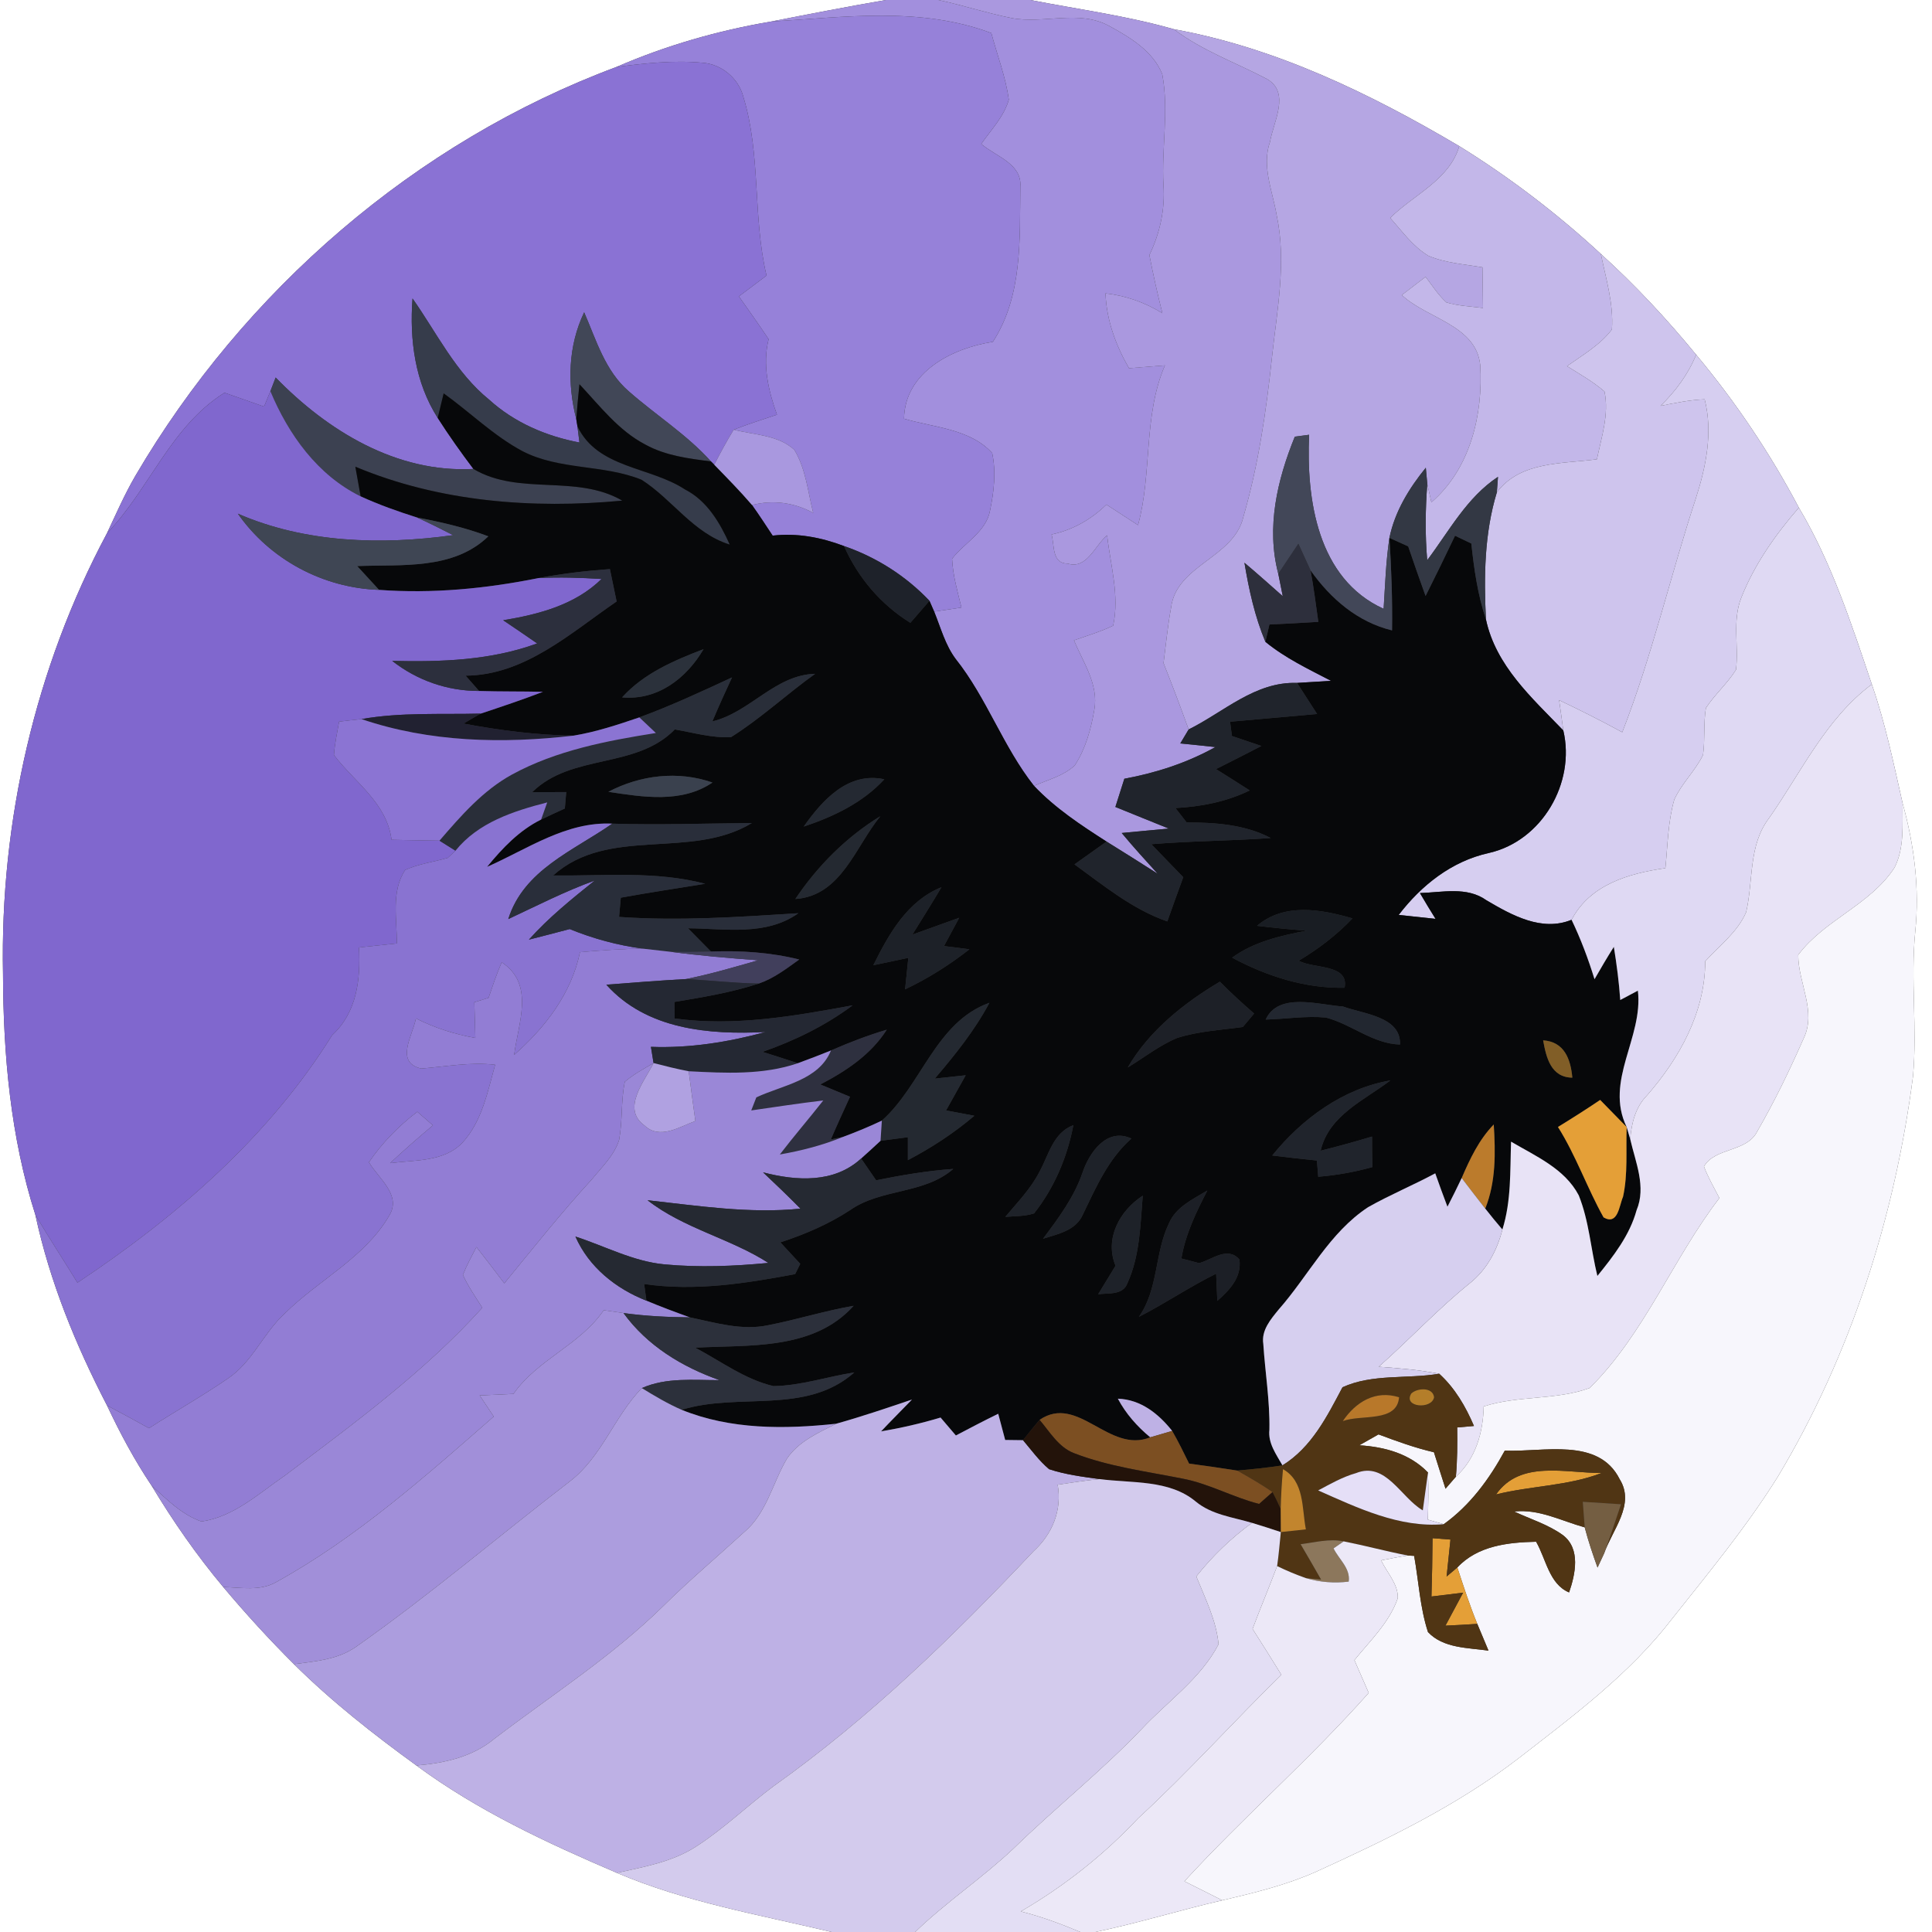 <?xml version="1.0" encoding="UTF-8" ?>
<!DOCTYPE svg PUBLIC "-//W3C//DTD SVG 1.1//EN" "http://www.w3.org/Graphics/SVG/1.1/DTD/svg11.dtd">
<svg width="250pt" height="250pt" viewBox="0 0 250 250" version="1.1" xmlns="http://www.w3.org/2000/svg">
<rect x="0" y="0" width="250" height="250" fill="#333333" stroke="none"/>
<g id="#ffffffff">
<path fill="#ffffff" opacity="1.00" d=" M 0.00 0.00 L 114.63 0.00 C 109.66 0.86 104.71 1.81 99.77 2.79 C 92.90 3.95 86.17 5.89 79.78 8.66 C 53.72 18.36 31.56 37.63 17.53 61.55 C 16.13 63.95 15.02 66.50 13.84 69.01 C 4.55 86.40 -0.01 106.30 0.39 126.00 C 0.42 136.51 1.37 147.15 4.58 157.21 C 6.43 165.84 9.80 174.05 13.85 181.87 C 15.54 185.46 17.41 188.96 19.63 192.26 C 22.39 196.85 25.45 201.25 28.89 205.36 C 31.79 208.82 34.84 212.15 38.04 215.34 C 42.92 220.18 48.33 224.42 53.88 228.45 C 61.81 234.31 70.80 238.48 79.83 242.35 C 88.71 246.14 98.27 247.77 107.61 250.00 L 0.00 250.00 L 0.00 0.00 Z" />
<path fill="#ffffff" opacity="1.00" d=" M 133.33 0.00 L 250.00 0.00 L 250.00 250.00 L 141.74 250.00 C 147.26 248.85 152.66 247.17 158.16 245.90 C 162.26 244.94 166.39 243.94 170.26 242.22 C 179.40 238.05 188.53 233.67 196.53 227.50 C 203.60 222.01 210.93 216.58 216.42 209.40 C 221.16 203.43 226.03 197.53 230.07 191.05 C 239.51 175.29 245.18 157.46 247.54 139.29 C 248.11 133.06 247.21 126.80 247.83 120.57 C 248.41 114.97 247.70 109.35 246.20 103.95 C 245.03 98.78 243.96 93.57 242.21 88.55 C 239.58 80.73 237.01 72.82 232.77 65.69 C 229.05 58.65 224.59 52.01 219.48 45.90 C 215.68 41.27 211.59 36.88 207.15 32.86 C 201.50 27.64 195.37 22.96 188.83 18.91 C 177.36 12.13 165.09 6.17 151.89 3.78 C 145.81 2.04 139.53 1.21 133.33 0.00 Z" />
</g>
<g id="#a28fddff">
<path fill="#a28fdd" opacity="1.00" d=" M 114.63 0.00 L 121.41 0.00 C 124.59 0.66 127.68 1.70 130.87 2.33 C 135.09 3.15 139.66 1.17 143.62 3.41 C 146.29 4.87 149.24 6.66 150.40 9.62 C 151.28 14.34 150.29 19.15 150.55 23.92 C 150.78 27.07 150.10 30.17 148.73 33.00 C 149.22 35.53 149.78 38.03 150.41 40.53 C 148.17 39.13 145.67 38.26 143.05 37.96 C 143.18 41.42 144.38 44.68 146.09 47.65 C 147.64 47.52 149.19 47.40 150.74 47.28 C 147.91 53.86 149.12 61.15 147.26 67.95 C 145.89 67.06 144.53 66.17 143.17 65.29 C 141.20 67.22 138.78 68.59 136.07 69.16 C 136.48 70.60 136.07 72.93 138.18 72.93 C 140.64 73.70 141.69 70.57 143.26 69.27 C 143.69 73.13 144.89 77.08 144.04 80.96 C 142.41 81.74 140.67 82.26 138.97 82.86 C 140.16 85.71 142.18 88.58 141.61 91.82 C 141.18 94.34 140.48 96.89 139.07 99.05 C 137.61 100.41 135.59 100.90 133.80 101.69 C 129.79 96.62 127.70 90.35 123.68 85.29 C 122.31 83.47 121.73 81.22 120.88 79.14 C 122.05 78.96 123.23 78.79 124.41 78.62 C 123.91 76.53 123.29 74.45 123.20 72.30 C 124.82 70.21 127.62 68.82 128.12 66.02 C 128.62 63.61 128.91 61.07 128.39 58.63 C 125.54 55.48 120.82 55.32 116.98 54.18 C 117.09 48.11 123.23 45.05 128.48 44.23 C 132.35 38.24 131.94 30.96 132.03 24.14 C 132.26 21.19 128.82 20.22 126.97 18.63 C 128.25 16.79 129.91 15.09 130.54 12.90 C 130.14 9.95 129.04 7.15 128.28 4.28 C 119.12 0.83 109.27 2.22 99.77 2.79 C 104.71 1.81 109.66 0.86 114.63 0.00 Z" />
</g>
<g id="#aa98dfff">
<path fill="#aa98df" opacity="1.00" d=" M 121.41 0.00 L 133.33 0.00 C 139.53 1.21 145.81 2.04 151.89 3.78 C 155.56 6.56 159.91 8.10 163.94 10.22 C 167.01 12.00 164.78 15.74 164.35 18.32 C 163.23 21.48 164.66 24.68 165.19 27.79 C 166.51 33.91 165.24 40.16 164.59 46.27 C 163.85 53.22 162.84 60.17 160.89 66.89 C 159.67 72.19 152.23 73.10 151.54 78.61 C 151.10 80.99 150.87 83.41 150.56 85.81 C 151.69 88.65 152.77 91.51 153.81 94.39 C 153.54 94.84 153.00 95.75 152.73 96.20 C 154.24 96.35 155.75 96.50 157.27 96.67 C 153.61 98.71 149.60 100.01 145.49 100.77 C 145.11 101.99 144.72 103.21 144.33 104.42 C 146.64 105.35 148.94 106.30 151.25 107.22 C 149.22 107.41 147.18 107.58 145.15 107.79 C 146.65 109.60 148.23 111.33 149.81 113.07 C 147.61 111.65 145.40 110.28 143.19 108.90 C 139.86 106.77 136.53 104.57 133.80 101.69 C 135.59 100.90 137.61 100.41 139.07 99.05 C 140.48 96.89 141.18 94.34 141.61 91.82 C 142.18 88.58 140.16 85.71 138.97 82.86 C 140.67 82.26 142.41 81.74 144.04 80.96 C 144.89 77.08 143.69 73.13 143.26 69.27 C 141.69 70.57 140.64 73.70 138.18 72.93 C 136.07 72.93 136.48 70.60 136.07 69.16 C 138.78 68.59 141.20 67.22 143.17 65.29 C 144.53 66.17 145.89 67.06 147.26 67.95 C 149.12 61.15 147.91 53.86 150.74 47.28 C 149.19 47.40 147.64 47.52 146.09 47.65 C 144.38 44.68 143.18 41.42 143.05 37.96 C 145.67 38.26 148.17 39.13 150.41 40.53 C 149.78 38.03 149.22 35.53 148.73 33.00 C 150.10 30.17 150.78 27.07 150.55 23.92 C 150.29 19.15 151.28 14.34 150.40 9.62 C 149.24 6.66 146.29 4.87 143.62 3.41 C 139.66 1.17 135.09 3.15 130.87 2.33 C 127.68 1.70 124.59 0.66 121.41 0.00 Z" />
</g>
<g id="#9681d9ff">
<path fill="#9681d9" opacity="1.00" d=" M 99.77 2.79 C 109.27 2.22 119.12 0.83 128.28 4.28 C 129.04 7.15 130.14 9.95 130.54 12.90 C 129.91 15.09 128.25 16.79 126.97 18.63 C 128.82 20.22 132.26 21.19 132.03 24.14 C 131.94 30.96 132.35 38.24 128.48 44.23 C 123.23 45.05 117.09 48.11 116.98 54.18 C 120.82 55.32 125.54 55.48 128.39 58.63 C 128.91 61.07 128.62 63.61 128.12 66.02 C 127.62 68.82 124.82 70.21 123.20 72.30 C 123.29 74.45 123.91 76.53 124.41 78.62 C 123.23 78.79 122.05 78.96 120.88 79.14 C 120.73 78.79 120.42 78.09 120.27 77.74 C 117.22 74.53 113.41 72.10 109.22 70.66 C 106.28 69.54 103.13 68.94 99.98 69.31 C 99.10 67.98 98.24 66.65 97.31 65.35 C 100.03 64.65 102.78 65.03 105.23 66.37 C 104.53 63.63 104.28 60.66 102.78 58.20 C 100.68 56.27 97.57 56.28 94.94 55.60 C 96.78 54.89 98.66 54.28 100.54 53.66 C 99.42 50.53 98.64 47.20 99.46 43.89 C 98.21 42.02 96.91 40.19 95.61 38.35 C 96.80 37.46 98.00 36.56 99.19 35.66 C 97.38 28.04 98.49 20.01 96.18 12.50 C 95.55 10.12 93.37 8.30 90.91 8.12 C 87.20 7.77 83.46 8.19 79.78 8.66 C 86.17 5.89 92.90 3.95 99.77 2.79 Z" />
</g>
<g id="#b5a6e3ff">
<path fill="#b5a6e3" opacity="1.00" d=" M 151.89 3.78 C 165.09 6.17 177.36 12.13 188.83 18.91 C 187.54 23.30 182.93 25.18 179.89 28.20 C 181.43 29.92 182.82 31.89 184.83 33.10 C 187.05 34.04 189.49 34.19 191.83 34.59 C 191.86 36.34 191.88 38.10 191.90 39.85 C 190.31 39.65 188.69 39.59 187.16 39.13 C 186.10 38.17 185.33 36.94 184.47 35.82 C 183.44 36.60 182.41 37.39 181.39 38.18 C 184.66 41.25 190.98 42.05 191.54 47.22 C 191.93 53.63 190.26 60.66 185.22 65.00 C 185.09 64.40 184.82 63.22 184.69 62.62 C 184.64 62.10 184.55 61.05 184.50 60.52 C 182.33 63.19 180.49 66.19 179.79 69.60 C 179.33 72.64 179.24 75.71 179.04 78.78 C 170.47 74.89 169.02 64.61 169.40 56.26 C 168.94 56.32 168.01 56.44 167.55 56.50 C 165.27 62.10 163.83 68.26 165.41 74.25 C 165.55 74.98 165.85 76.42 165.99 77.15 C 164.34 75.70 162.72 74.23 161.03 72.82 C 161.61 76.30 162.37 79.78 163.74 83.05 C 166.31 85.16 169.32 86.58 172.24 88.10 C 170.77 88.20 169.30 88.27 167.84 88.37 C 162.41 88.18 158.38 92.13 153.81 94.39 C 152.77 91.51 151.69 88.65 150.56 85.81 C 150.87 83.41 151.10 80.99 151.54 78.61 C 152.23 73.10 159.67 72.19 160.89 66.89 C 162.84 60.17 163.85 53.22 164.59 46.27 C 165.24 40.16 166.51 33.91 165.19 27.79 C 164.66 24.68 163.23 21.48 164.35 18.32 C 164.78 15.74 167.01 12.00 163.94 10.22 C 159.91 8.10 155.56 6.56 151.89 3.78 Z" />
</g>
<g id="#8a72d4ff">
<path fill="#8a72d4" opacity="1.00" d=" M 79.78 8.66 C 83.46 8.19 87.20 7.77 90.91 8.12 C 93.37 8.30 95.55 10.12 96.18 12.50 C 98.49 20.01 97.38 28.04 99.19 35.66 C 98.00 36.56 96.80 37.46 95.61 38.35 C 96.91 40.19 98.21 42.02 99.46 43.89 C 98.64 47.20 99.42 50.53 100.54 53.66 C 98.66 54.28 96.78 54.89 94.94 55.60 C 94.03 57.08 93.22 58.60 92.42 60.13 L 92.00 59.71 C 88.87 56.23 84.87 53.72 81.38 50.65 C 78.30 48.01 77.15 43.99 75.59 40.41 C 73.51 44.77 73.39 49.62 74.57 54.24 L 74.72 55.17 C 74.78 55.70 74.91 56.74 74.98 57.26 C 70.69 56.45 66.55 54.68 63.30 51.72 C 58.96 48.21 56.53 43.09 53.38 38.62 C 52.98 43.96 53.70 49.49 56.64 54.08 C 58.09 56.35 59.65 58.54 61.26 60.68 C 51.31 61.23 42.37 55.74 35.67 48.85 C 35.50 49.30 35.16 50.18 34.99 50.62 C 34.78 51.12 34.37 52.11 34.17 52.61 C 32.46 52.01 30.76 51.42 29.05 50.82 C 22.08 55.19 19.35 63.28 13.84 69.01 C 15.02 66.50 16.13 63.95 17.53 61.55 C 31.56 37.63 53.72 18.36 79.78 8.66 Z" />
</g>
<g id="#c3b7e9ff">
<path fill="#c3b7e9" opacity="1.00" d=" M 188.83 18.91 C 195.37 22.96 201.50 27.64 207.15 32.86 C 207.81 36.08 208.82 39.31 208.58 42.63 C 207.05 44.65 204.80 45.93 202.77 47.38 C 204.42 48.41 206.14 49.38 207.62 50.66 C 208.24 53.61 207.23 56.56 206.64 59.43 C 202.13 60.04 196.74 59.66 193.69 63.71 C 193.72 63.20 193.80 62.20 193.84 61.70 C 189.80 64.37 187.52 68.72 184.68 72.49 C 184.40 69.20 184.44 65.90 184.69 62.62 C 184.82 63.22 185.09 64.40 185.22 65.00 C 190.26 60.66 191.93 53.63 191.54 47.22 C 190.98 42.05 184.66 41.25 181.39 38.18 C 182.41 37.39 183.44 36.60 184.47 35.82 C 185.33 36.94 186.10 38.17 187.16 39.13 C 188.69 39.59 190.31 39.65 191.90 39.85 C 191.88 38.10 191.86 36.34 191.83 34.59 C 189.49 34.19 187.05 34.04 184.83 33.10 C 182.82 31.89 181.43 29.92 179.89 28.20 C 182.93 25.18 187.54 23.30 188.83 18.91 Z" />
</g>
<g id="#cec4edff">
<path fill="#cec4ed" opacity="1.00" d=" M 207.15 32.86 C 211.59 36.88 215.68 41.27 219.48 45.90 C 218.45 48.43 216.82 50.62 214.87 52.52 C 216.75 52.14 218.65 51.75 220.58 51.67 C 221.67 55.95 220.76 60.38 219.44 64.49 C 216.13 74.54 213.78 84.89 209.92 94.75 C 207.24 93.29 204.51 91.90 201.75 90.60 C 201.93 91.90 202.13 93.21 202.29 94.52 C 198.23 90.30 193.56 86.16 192.28 80.15 C 192.01 74.64 192.07 69.04 193.69 63.71 C 196.74 59.66 202.13 60.04 206.64 59.43 C 207.23 56.56 208.24 53.61 207.62 50.66 C 206.14 49.38 204.42 48.41 202.77 47.38 C 204.80 45.93 207.05 44.65 208.58 42.63 C 208.82 39.31 207.81 36.08 207.15 32.86 Z" />
</g>
<g id="#363c4bff">
<path fill="#363c4b" opacity="1.00" d=" M 53.38 38.62 C 56.53 43.09 58.96 48.21 63.30 51.72 C 66.55 54.68 70.69 56.45 74.98 57.26 C 74.91 56.74 74.78 55.70 74.72 55.17 C 77.33 60.62 84.10 60.36 88.63 63.33 C 91.49 64.79 93.16 67.64 94.43 70.47 C 89.71 69.00 87.01 64.63 83.02 62.08 C 78.10 60.08 72.41 60.86 67.61 58.38 C 63.88 56.39 60.84 53.36 57.41 50.90 C 57.22 51.70 56.83 53.28 56.64 54.08 C 53.70 49.49 52.98 43.96 53.38 38.62 Z" />
</g>
<g id="#414757ff">
<path fill="#414757" opacity="1.00" d=" M 74.57 54.24 C 73.39 49.62 73.51 44.77 75.59 40.41 C 77.15 43.99 78.30 48.01 81.38 50.65 C 84.87 53.72 88.87 56.23 92.00 59.71 C 89.11 59.34 86.13 58.97 83.53 57.54 C 80.04 55.73 77.62 52.53 74.98 49.72 C 74.82 51.23 74.69 52.73 74.57 54.24 Z" />
</g>
<g id="#d6cef0ff">
<path fill="#d6cef0" opacity="1.00" d=" M 219.48 45.90 C 224.59 52.01 229.05 58.65 232.77 65.69 C 229.74 69.18 227.03 73.02 225.32 77.34 C 224.14 80.32 225.01 83.57 224.64 86.66 C 223.52 88.45 221.89 89.86 220.74 91.62 C 220.41 93.63 220.65 95.68 220.37 97.69 C 219.36 99.76 217.60 101.37 216.65 103.47 C 215.83 106.35 215.80 109.38 215.50 112.34 C 210.76 113.02 205.76 114.45 203.36 119.02 C 199.51 120.60 195.63 118.43 192.35 116.50 C 189.82 114.68 186.61 115.48 183.74 115.56 C 184.39 116.68 185.07 117.79 185.76 118.90 C 184.17 118.73 182.58 118.56 180.99 118.39 C 183.92 114.56 187.84 111.44 192.64 110.38 C 199.52 108.84 203.89 101.30 202.29 94.52 C 202.13 93.21 201.93 91.90 201.75 90.60 C 204.51 91.90 207.24 93.29 209.92 94.75 C 213.78 84.89 216.13 74.54 219.44 64.49 C 220.76 60.38 221.67 55.95 220.58 51.67 C 218.65 51.75 216.75 52.14 214.87 52.52 C 216.82 50.62 218.45 48.43 219.48 45.90 Z" />
</g>
<g id="#3c4151ff">
<path fill="#3c4151" opacity="1.00" d=" M 35.67 48.85 C 42.37 55.74 51.31 61.23 61.26 60.68 C 67.16 64.19 74.57 61.32 80.52 64.78 C 68.90 65.88 56.82 64.94 45.98 60.39 C 46.21 61.67 46.44 62.95 46.67 64.23 C 41.09 61.49 37.33 56.23 34.99 50.62 C 35.16 50.18 35.50 49.30 35.67 48.85 Z" />
</g>
<g id="#07080aff">
<path fill="#07080a" opacity="1.00" d=" M 74.98 49.72 C 77.62 52.53 80.04 55.73 83.53 57.54 C 86.13 58.97 89.11 59.34 92.00 59.71 L 92.42 60.13 C 94.08 61.84 95.76 63.54 97.31 65.35 C 98.24 66.65 99.10 67.98 99.98 69.31 C 103.13 68.94 106.28 69.54 109.22 70.66 C 111.04 74.76 113.98 78.22 117.80 80.59 C 118.62 79.64 119.44 78.69 120.27 77.74 C 120.42 78.09 120.73 78.79 120.88 79.14 C 121.73 81.22 122.31 83.47 123.68 85.29 C 127.70 90.35 129.79 96.62 133.80 101.69 C 136.53 104.57 139.86 106.77 143.19 108.90 C 141.81 109.89 140.42 110.87 139.04 111.85 C 142.85 114.61 146.55 117.67 151.05 119.23 C 151.73 117.32 152.41 115.41 153.11 113.51 C 151.74 112.08 150.36 110.66 148.98 109.24 C 154.12 108.81 159.28 108.81 164.43 108.44 C 161.07 106.68 157.26 106.43 153.55 106.42 C 153.06 105.79 152.58 105.17 152.10 104.56 C 155.42 104.38 158.70 103.75 161.71 102.28 C 160.26 101.35 158.81 100.43 157.35 99.52 C 159.31 98.54 161.27 97.54 163.22 96.53 C 161.95 96.10 160.68 95.67 159.41 95.24 C 159.35 94.78 159.23 93.85 159.17 93.39 C 162.92 93.06 166.68 92.73 170.43 92.39 C 169.56 91.05 168.70 89.71 167.84 88.37 C 169.30 88.27 170.77 88.20 172.24 88.10 C 169.32 86.58 166.31 85.16 163.74 83.05 C 163.87 82.49 164.13 81.37 164.26 80.81 C 166.37 80.71 168.48 80.60 170.59 80.47 C 170.27 78.25 170.00 76.01 169.58 73.80 C 172.17 77.46 175.68 80.50 180.13 81.57 C 180.19 77.58 180.04 73.58 179.79 69.60 C 180.39 69.87 181.61 70.42 182.22 70.70 C 182.95 72.84 183.70 74.99 184.47 77.12 C 185.76 74.53 187.04 71.93 188.28 69.32 C 188.98 69.65 189.69 69.99 190.39 70.33 C 190.74 73.65 191.22 76.97 192.28 80.15 C 193.56 86.16 198.23 90.30 202.29 94.52 C 203.89 101.30 199.52 108.84 192.64 110.38 C 187.84 111.44 183.92 114.56 180.99 118.39 C 182.58 118.56 184.17 118.73 185.76 118.90 C 185.07 117.79 184.39 116.68 183.74 115.56 C 186.61 115.48 189.82 114.68 192.35 116.50 C 195.63 118.43 199.51 120.60 203.36 119.02 C 204.55 121.50 205.52 124.08 206.33 126.71 C 207.14 125.30 207.96 123.90 208.83 122.52 C 209.20 124.80 209.50 127.09 209.66 129.40 C 210.42 128.99 211.17 128.59 211.94 128.19 C 212.66 134.27 207.59 139.86 210.49 145.84 C 209.34 144.67 208.20 143.50 207.06 142.33 C 205.27 143.54 203.44 144.70 201.60 145.83 C 203.94 149.54 205.37 153.72 207.50 157.53 C 209.36 158.60 209.51 156.05 210.02 154.86 C 210.67 151.90 210.38 148.84 210.49 145.84 C 210.61 146.23 210.84 147.01 210.95 147.40 C 211.63 150.39 213.05 153.56 211.77 156.61 C 210.88 159.85 208.78 162.54 206.70 165.11 C 205.85 161.65 205.63 158.01 204.29 154.68 C 202.49 151.23 198.72 149.61 195.53 147.73 C 195.40 151.54 195.57 155.41 194.41 159.10 C 193.65 158.21 192.91 157.31 192.19 156.39 C 193.58 152.93 193.52 149.16 193.29 145.51 C 191.38 147.47 190.21 149.96 189.14 152.44 C 188.55 153.69 187.93 154.92 187.30 156.15 C 186.75 154.71 186.23 153.27 185.72 151.83 C 182.86 153.37 179.85 154.61 177.03 156.21 C 172.01 159.51 169.34 165.05 165.46 169.45 C 164.43 170.72 163.20 172.13 163.47 173.90 C 163.71 177.61 164.33 181.28 164.26 185.00 C 164.06 186.75 165.14 188.18 165.95 189.62 C 164.00 189.92 162.05 190.12 160.09 190.29 C 158.02 189.96 155.94 189.67 153.87 189.39 C 153.17 187.96 152.47 186.53 151.68 185.16 C 149.91 182.93 147.61 181.09 144.65 180.99 C 145.68 182.93 147.15 184.59 148.84 185.99 C 143.50 188.14 139.49 180.33 134.52 183.73 C 133.80 184.59 133.08 185.47 132.38 186.36 C 131.80 186.36 130.64 186.34 130.07 186.33 C 129.84 185.48 129.40 183.79 129.17 182.94 C 127.33 183.84 125.51 184.79 123.69 185.75 C 123.03 184.98 122.37 184.21 121.71 183.43 C 119.18 184.19 116.61 184.78 114.01 185.22 C 115.32 183.83 116.68 182.48 118.01 181.10 C 114.75 182.20 111.50 183.31 108.20 184.23 C 101.52 184.95 94.53 185.00 88.21 182.43 C 95.56 180.13 104.28 183.14 110.55 177.59 C 107.06 178.13 103.64 179.31 100.08 179.36 C 96.39 178.50 93.28 176.14 89.96 174.39 C 97.01 174.01 105.26 174.75 110.46 168.97 C 106.73 169.61 103.12 170.76 99.41 171.48 C 96.00 172.21 92.60 171.16 89.28 170.47 C 87.39 169.79 85.51 169.09 83.65 168.31 C 83.58 167.77 83.42 166.69 83.35 166.15 C 89.90 167.11 96.45 166.08 102.89 164.87 C 103.05 164.54 103.38 163.88 103.55 163.54 C 102.69 162.61 101.84 161.69 100.98 160.76 C 104.14 159.73 107.22 158.41 110.00 156.59 C 114.04 153.76 119.55 154.56 123.35 151.26 C 119.99 151.50 116.67 152.06 113.37 152.73 C 112.72 151.79 112.08 150.85 111.43 149.91 C 112.28 149.16 113.11 148.39 113.94 147.62 C 115.12 147.46 116.30 147.31 117.48 147.15 C 117.48 148.14 117.48 149.13 117.48 150.12 C 120.54 148.52 123.44 146.62 126.08 144.38 C 124.86 144.15 123.64 143.91 122.42 143.69 C 123.27 142.17 124.12 140.66 124.96 139.14 C 123.63 139.28 122.29 139.42 120.96 139.57 C 123.58 136.50 126.12 133.34 128.03 129.76 C 121.07 132.26 119.29 140.39 114.11 145.01 C 112.47 145.79 110.78 146.49 109.07 147.12 C 108.68 147.20 107.90 147.36 107.51 147.44 C 108.31 145.58 109.15 143.75 109.99 141.92 C 108.71 141.39 107.43 140.85 106.15 140.33 C 109.48 138.60 112.69 136.47 114.75 133.24 C 112.29 133.98 109.88 134.89 107.53 135.93 C 106.11 136.50 104.68 137.06 103.24 137.58 C 101.72 137.08 100.20 136.59 98.67 136.11 C 102.82 134.66 106.80 132.72 110.33 130.09 C 102.74 131.49 95.02 132.85 87.29 131.79 C 87.28 131.25 87.27 130.18 87.27 129.65 C 90.95 129.04 94.64 128.43 98.19 127.27 C 100.13 126.61 101.77 125.34 103.42 124.16 C 99.69 123.23 95.83 122.98 92.00 123.13 C 91.01 122.12 90.02 121.12 89.03 120.12 C 93.83 120.16 99.12 121.15 103.31 118.17 C 95.59 118.66 87.85 119.19 80.11 118.65 C 80.16 118.03 80.27 116.78 80.33 116.16 C 83.96 115.50 87.61 114.95 91.25 114.36 C 84.81 112.67 78.14 113.36 71.57 113.29 C 78.76 106.84 89.39 111.31 97.29 106.50 C 91.27 106.55 85.25 106.77 79.23 106.58 C 73.26 106.29 68.25 109.87 63.03 112.17 C 65.00 109.76 67.19 107.45 70.02 106.05 C 71.04 105.56 72.06 105.08 73.09 104.62 C 73.14 104.09 73.22 103.02 73.27 102.49 C 71.80 102.50 70.33 102.51 68.86 102.51 C 73.99 97.45 82.25 99.57 87.32 94.39 C 89.73 94.80 92.14 95.52 94.60 95.38 C 98.44 92.97 101.79 89.83 105.48 87.19 C 100.26 87.34 97.07 92.17 92.18 93.35 C 92.98 91.44 93.84 89.55 94.72 87.66 C 90.77 89.49 86.82 91.33 82.73 92.83 C 79.94 93.78 77.13 94.71 74.23 95.19 C 69.44 95.13 64.68 94.51 59.98 93.63 C 60.71 93.18 61.46 92.76 62.21 92.34 C 64.91 91.44 67.61 90.54 70.26 89.52 C 67.51 89.45 64.75 89.50 61.99 89.41 C 61.41 88.75 60.83 88.09 60.25 87.43 C 67.91 87.37 73.81 81.92 79.79 77.83 C 79.50 76.43 79.21 75.04 78.92 73.64 C 75.83 73.86 72.74 74.23 69.69 74.80 C 62.90 76.17 55.97 76.84 49.05 76.33 C 48.11 75.30 47.17 74.27 46.22 73.25 C 52.00 73.02 58.65 73.78 63.19 69.40 C 60.20 68.27 57.09 67.56 53.95 66.96 C 51.48 66.18 49.03 65.31 46.67 64.23 C 46.44 62.95 46.21 61.67 45.98 60.39 C 56.82 64.94 68.90 65.88 80.52 64.78 C 74.57 61.32 67.16 64.19 61.26 60.68 C 59.65 58.54 58.09 56.35 56.64 54.08 C 56.83 53.28 57.22 51.70 57.41 50.90 C 60.84 53.36 63.88 56.39 67.61 58.38 C 72.41 60.86 78.10 60.08 83.02 62.08 C 87.01 64.63 89.71 69.00 94.43 70.47 C 93.16 67.64 91.49 64.79 88.63 63.33 C 84.10 60.36 77.33 60.62 74.72 55.17 L 74.57 54.24 C 74.69 52.73 74.82 51.23 74.98 49.72 M 80.50 90.24 C 85.10 90.66 88.83 87.77 91.04 84.00 C 87.21 85.47 83.31 87.13 80.50 90.24 M 78.72 102.46 C 83.19 103.14 88.20 103.97 92.19 101.26 C 87.74 99.70 82.85 100.29 78.72 102.46 M 104.00 106.96 C 107.86 105.67 111.63 103.88 114.43 100.84 C 109.74 99.83 106.42 103.54 104.00 106.96 M 102.92 116.33 C 108.85 115.93 110.68 109.57 113.91 105.62 C 109.51 108.32 105.79 112.05 102.92 116.33 M 113.01 124.90 C 114.52 124.59 116.03 124.27 117.54 123.94 C 117.39 125.30 117.25 126.66 117.12 128.02 C 120.08 126.61 122.86 124.86 125.44 122.84 C 124.34 122.69 123.25 122.55 122.15 122.42 C 122.81 121.20 123.46 119.98 124.12 118.76 C 122.10 119.49 120.08 120.22 118.06 120.94 C 119.32 118.90 120.60 116.87 121.82 114.81 C 117.39 116.59 115.02 120.86 113.01 124.90 M 162.66 119.80 C 164.79 120.06 166.92 120.26 169.06 120.43 C 165.69 121.09 162.26 121.86 159.44 123.92 C 163.91 126.31 168.88 127.92 173.99 127.81 C 174.59 124.72 169.96 125.38 168.04 124.32 C 170.59 122.80 172.96 120.99 175.01 118.84 C 170.94 117.66 166.19 116.80 162.66 119.80 M 145.94 138.12 C 148.06 136.84 150.02 135.27 152.32 134.31 C 155.07 133.43 157.97 133.29 160.82 132.89 C 161.18 132.46 161.91 131.59 162.28 131.15 C 160.76 129.83 159.26 128.47 157.85 127.03 C 153.19 129.80 148.69 133.39 145.94 138.12 M 163.78 131.93 C 166.37 131.86 168.97 131.43 171.57 131.67 C 174.88 132.53 177.63 135.06 181.16 135.16 C 181.31 131.54 176.42 131.21 173.77 130.24 C 170.62 130.03 165.43 128.34 163.78 131.93 M 199.68 134.62 C 200.08 136.83 200.67 139.41 203.46 139.45 C 203.24 137.04 202.42 134.80 199.68 134.62 M 164.63 149.52 C 166.55 149.76 168.48 149.98 170.41 150.17 C 170.45 150.69 170.53 151.74 170.58 152.27 C 172.94 152.08 175.29 151.66 177.58 151.02 C 177.55 149.70 177.54 148.38 177.54 147.07 C 175.33 147.73 173.12 148.35 170.89 148.90 C 171.94 144.33 176.51 142.39 179.91 139.81 C 173.81 140.84 168.45 144.79 164.63 149.52 M 134.48 151.68 C 133.37 153.85 131.64 155.60 130.09 157.46 C 131.33 157.36 132.61 157.40 133.81 157.01 C 136.42 153.71 138.11 149.72 138.89 145.60 C 136.25 146.58 135.71 149.48 134.48 151.68 M 140.08 151.74 C 138.99 154.92 136.97 157.63 134.97 160.29 C 136.89 159.68 139.20 159.24 140.11 157.18 C 141.82 153.65 143.39 149.99 146.40 147.33 C 143.25 145.86 140.96 149.11 140.08 151.74 M 151.26 158.31 C 149.39 162.17 149.92 166.80 147.37 170.40 C 150.77 168.66 153.94 166.50 157.37 164.81 C 157.42 165.98 157.47 167.16 157.52 168.33 C 159.09 166.94 160.69 165.29 160.38 162.99 C 158.87 161.22 156.88 162.98 155.17 163.45 C 154.60 163.30 153.45 163.00 152.87 162.85 C 153.39 159.72 154.78 156.85 156.23 154.05 C 154.37 155.19 152.16 156.17 151.26 158.31 M 144.35 163.79 C 143.60 165.02 142.84 166.25 142.10 167.48 C 143.46 167.28 145.34 167.64 145.91 165.99 C 147.50 162.47 147.56 158.50 147.87 154.72 C 144.87 156.68 142.91 160.27 144.35 163.79 Z" />
</g>
<g id="#8067ceff">
<path fill="#8067ce" opacity="1.00" d=" M 13.84 69.01 C 19.35 63.28 22.08 55.19 29.05 50.82 C 30.76 51.42 32.46 52.01 34.17 52.61 C 34.37 52.11 34.78 51.12 34.99 50.62 C 37.33 56.23 41.09 61.49 46.67 64.23 C 49.03 65.31 51.48 66.18 53.95 66.96 C 55.54 67.67 57.09 68.46 58.64 69.25 C 49.34 70.54 39.50 70.27 30.78 66.47 C 34.94 72.42 41.80 76.08 49.05 76.33 C 55.97 76.84 62.90 76.17 69.69 74.80 C 72.41 74.67 75.13 74.75 77.84 74.92 C 74.41 78.28 69.71 79.50 65.11 80.26 C 66.59 81.25 68.05 82.25 69.51 83.26 C 63.50 85.46 57.08 85.67 50.75 85.52 C 53.96 88.04 57.90 89.42 61.99 89.41 C 64.75 89.50 67.51 89.45 70.26 89.52 C 67.61 90.54 64.91 91.44 62.21 92.34 C 57.06 92.47 51.87 92.15 46.78 93.05 C 45.81 93.15 44.84 93.26 43.88 93.38 C 43.62 94.81 43.32 96.24 43.21 97.70 C 45.91 101.25 50.04 103.87 50.67 108.67 C 52.74 108.72 54.80 108.75 56.87 108.78 C 57.39 109.10 58.42 109.76 58.94 110.08 C 58.69 110.31 58.19 110.78 57.94 111.01 C 56.11 111.54 54.18 111.78 52.43 112.57 C 50.58 115.36 51.38 118.93 51.35 122.08 C 49.72 122.25 48.08 122.43 46.45 122.60 C 46.67 126.73 46.19 131.00 42.98 133.95 C 34.80 147.11 22.83 157.47 10.02 165.98 C 8.22 163.05 6.34 160.17 4.58 157.21 C 1.37 147.15 0.42 136.51 0.39 126.00 C -0.01 106.30 4.55 86.40 13.84 69.01 Z" />
</g>
<g id="#a998dfff">
<path fill="#a998df" opacity="1.00" d=" M 92.42 60.13 C 93.22 58.60 94.03 57.08 94.94 55.60 C 97.57 56.28 100.68 56.27 102.78 58.20 C 104.28 60.66 104.53 63.63 105.23 66.37 C 102.78 65.03 100.03 64.65 97.31 65.35 C 95.76 63.54 94.08 61.84 92.42 60.13 Z" />
</g>
<g id="#424758ff">
<path fill="#424758" opacity="1.00" d=" M 167.55 56.50 C 168.01 56.44 168.94 56.32 169.40 56.26 C 169.02 64.61 170.47 74.89 179.04 78.78 C 179.24 75.71 179.33 72.64 179.79 69.60 C 180.04 73.58 180.19 77.58 180.13 81.57 C 175.68 80.50 172.17 77.46 169.58 73.80 C 169.05 72.65 168.53 71.50 168.01 70.36 C 167.14 71.65 166.27 72.95 165.41 74.25 C 163.83 68.26 165.27 62.10 167.55 56.50 Z" />
</g>
<g id="#333844ff">
<path fill="#333844" opacity="1.00" d=" M 179.79 69.60 C 180.49 66.19 182.33 63.19 184.50 60.52 C 184.55 61.05 184.64 62.10 184.69 62.62 C 184.44 65.90 184.40 69.20 184.68 72.49 C 187.52 68.72 189.80 64.37 193.84 61.70 C 193.80 62.20 193.72 63.20 193.69 63.71 C 192.07 69.04 192.01 74.64 192.28 80.15 C 191.22 76.97 190.74 73.65 190.39 70.33 C 189.69 69.99 188.98 69.65 188.28 69.32 C 187.04 71.93 185.76 74.53 184.47 77.12 C 183.70 74.99 182.95 72.84 182.22 70.70 C 181.61 70.42 180.39 69.87 179.79 69.60 Z" />
</g>
<g id="#3f4654ff">
<path fill="#3f4654" opacity="1.00" d=" M 30.78 66.47 C 39.50 70.27 49.34 70.54 58.64 69.25 C 57.09 68.46 55.54 67.67 53.95 66.96 C 57.09 67.56 60.20 68.27 63.19 69.40 C 58.65 73.78 52.00 73.02 46.22 73.25 C 47.17 74.27 48.11 75.30 49.05 76.33 C 41.80 76.08 34.94 72.42 30.78 66.47 Z" />
</g>
<g id="#dfd9f3ff">
<path fill="#dfd9f3" opacity="1.00" d=" M 225.32 77.34 C 227.03 73.02 229.74 69.18 232.77 65.69 C 237.01 72.82 239.58 80.73 242.21 88.55 C 236.23 93.02 233.09 99.92 228.91 105.87 C 226.22 109.39 226.90 113.97 225.95 118.03 C 224.85 120.60 222.50 122.36 220.65 124.39 C 220.66 130.96 217.32 136.95 213.10 141.77 C 211.63 143.27 211.11 145.35 210.95 147.40 C 210.84 147.01 210.61 146.23 210.49 145.84 C 207.59 139.86 212.66 134.27 211.94 128.19 C 211.17 128.59 210.42 128.99 209.66 129.40 C 209.50 127.09 209.20 124.80 208.83 122.52 C 207.96 123.90 207.14 125.30 206.33 126.71 C 205.52 124.08 204.55 121.50 203.36 119.02 C 205.76 114.45 210.76 113.02 215.50 112.34 C 215.80 109.38 215.83 106.35 216.65 103.47 C 217.60 101.37 219.36 99.76 220.37 97.69 C 220.65 95.68 220.41 93.63 220.74 91.62 C 221.89 89.86 223.52 88.45 224.64 86.66 C 225.01 83.57 224.14 80.32 225.32 77.34 Z" />
</g>
<g id="#1e222aff">
<path fill="#1e222a" opacity="1.00" d=" M 109.22 70.66 C 113.41 72.10 117.22 74.53 120.27 77.74 C 119.44 78.69 118.62 79.64 117.80 80.59 C 113.98 78.22 111.04 74.76 109.22 70.66 Z" />
</g>
<g id="#2d2f3cff">
<path fill="#2d2f3c" opacity="1.00" d=" M 165.41 74.25 C 166.27 72.95 167.14 71.65 168.01 70.36 C 168.53 71.50 169.05 72.65 169.58 73.80 C 170.00 76.01 170.27 78.25 170.59 80.47 C 168.48 80.60 166.37 80.71 164.26 80.81 C 164.13 81.37 163.87 82.49 163.74 83.05 C 162.37 79.78 161.61 76.30 161.03 72.82 C 162.72 74.23 164.34 75.70 165.99 77.15 C 165.85 76.42 165.55 74.98 165.41 74.25 Z" />
</g>
<g id="#2c2f3dff">
<path fill="#2c2f3d" opacity="1.00" d=" M 69.69 74.80 C 72.74 74.23 75.83 73.86 78.92 73.64 C 79.21 75.04 79.50 76.43 79.79 77.83 C 73.81 81.92 67.91 87.37 60.25 87.43 C 60.83 88.09 61.41 88.75 61.99 89.41 C 57.90 89.42 53.96 88.04 50.75 85.52 C 57.08 85.67 63.50 85.46 69.51 83.26 C 68.05 82.25 66.59 81.25 65.11 80.26 C 69.71 79.50 74.41 78.28 77.84 74.92 C 75.13 74.75 72.41 74.67 69.69 74.80 Z" />
</g>
<g id="#2b313bff">
<path fill="#2b313b" opacity="1.00" d=" M 80.50 90.24 C 83.31 87.13 87.21 85.47 91.04 84.00 C 88.83 87.77 85.10 90.66 80.50 90.24 Z" />
</g>
<g id="#292e39ff">
<path fill="#292e39" opacity="1.00" d=" M 92.18 93.35 C 97.07 92.17 100.26 87.34 105.48 87.19 C 101.79 89.83 98.44 92.97 94.60 95.38 C 92.14 95.52 89.73 94.80 87.32 94.39 C 82.25 99.57 73.99 97.45 68.86 102.51 C 70.33 102.51 71.80 102.50 73.27 102.49 C 73.22 103.02 73.14 104.09 73.09 104.62 C 72.06 105.08 71.04 105.56 70.02 106.05 C 70.22 105.49 70.62 104.38 70.81 103.83 C 66.43 104.96 61.89 106.42 58.94 110.08 C 58.42 109.76 57.39 109.10 56.87 108.78 C 59.64 105.57 62.49 102.28 66.26 100.22 C 71.99 97.10 78.49 95.86 84.87 94.85 C 84.15 94.18 83.44 93.50 82.73 92.83 C 86.82 91.33 90.77 89.49 94.72 87.66 C 93.84 89.55 92.98 91.44 92.18 93.35 Z" />
</g>
<g id="#20242cff">
<path fill="#20242c" opacity="1.00" d=" M 153.81 94.39 C 158.38 92.13 162.41 88.18 167.84 88.37 C 168.70 89.71 169.56 91.05 170.43 92.39 C 166.68 92.73 162.92 93.06 159.17 93.39 C 159.23 93.85 159.35 94.78 159.41 95.24 C 160.68 95.67 161.95 96.10 163.22 96.53 C 161.27 97.54 159.31 98.54 157.35 99.52 C 158.81 100.43 160.26 101.35 161.71 102.28 C 158.70 103.75 155.42 104.38 152.10 104.56 C 152.58 105.17 153.06 105.79 153.55 106.42 C 157.26 106.43 161.07 106.68 164.43 108.44 C 159.28 108.81 154.12 108.81 148.98 109.24 C 150.36 110.66 151.74 112.08 153.11 113.51 C 152.41 115.41 151.73 117.32 151.05 119.23 C 146.55 117.67 142.85 114.61 139.04 111.85 C 140.42 110.87 141.81 109.89 143.19 108.90 C 145.40 110.28 147.61 111.65 149.81 113.07 C 148.23 111.33 146.65 109.60 145.15 107.79 C 147.18 107.58 149.22 107.41 151.25 107.22 C 148.94 106.30 146.64 105.35 144.33 104.42 C 144.72 103.21 145.11 101.99 145.49 100.77 C 149.60 100.01 153.61 98.71 157.27 96.67 C 155.75 96.50 154.24 96.35 152.73 96.20 C 153.00 95.75 153.54 94.84 153.81 94.39 Z" />
<path fill="#20242c" opacity="1.00" d=" M 164.63 149.52 C 168.45 144.79 173.81 140.84 179.91 139.81 C 176.51 142.39 171.94 144.33 170.89 148.90 C 173.12 148.35 175.33 147.73 177.54 147.07 C 177.54 148.38 177.55 149.70 177.58 151.02 C 175.29 151.66 172.94 152.08 170.58 152.27 C 170.53 151.74 170.45 150.69 170.41 150.17 C 168.48 149.98 166.55 149.76 164.63 149.52 Z" />
</g>
<g id="#e8e3f6ff">
<path fill="#e8e3f6" opacity="1.00" d=" M 228.91 105.87 C 233.09 99.92 236.23 93.02 242.21 88.55 C 243.96 93.57 245.03 98.78 246.20 103.95 C 246.15 106.71 246.45 109.70 245.16 112.25 C 242.04 117.08 236.09 119.01 232.69 123.56 C 232.68 127.20 235.11 130.88 233.37 134.42 C 231.57 138.50 229.62 142.54 227.39 146.40 C 226.03 149.12 221.91 148.46 220.49 150.95 C 221.03 152.36 221.79 153.68 222.49 155.03 C 216.44 162.91 212.82 172.57 205.70 179.61 C 201.37 181.20 196.44 180.55 191.99 181.99 C 191.91 185.37 190.97 188.74 188.39 191.09 C 188.58 188.97 188.59 186.83 188.56 184.71 C 189.10 184.66 190.19 184.57 190.73 184.52 C 189.66 182.01 188.27 179.61 186.23 177.76 C 183.65 177.26 181.02 177.04 178.40 176.86 C 182.38 173.35 185.99 169.45 190.12 166.11 C 192.35 164.37 193.73 161.81 194.41 159.10 C 195.57 155.41 195.40 151.54 195.53 147.73 C 198.72 149.61 202.49 151.23 204.29 154.68 C 205.63 158.01 205.85 161.65 206.70 165.11 C 208.78 162.54 210.88 159.85 211.77 156.61 C 213.05 153.56 211.63 150.39 210.95 147.40 C 211.11 145.35 211.63 143.27 213.10 141.77 C 217.32 136.95 220.66 130.96 220.65 124.39 C 222.50 122.36 224.85 120.60 225.95 118.03 C 226.90 113.97 226.22 109.39 228.91 105.87 Z" />
</g>
<g id="#212131ff">
<path fill="#212131" opacity="1.00" d=" M 46.78 93.05 C 51.87 92.15 57.06 92.47 62.21 92.34 C 61.46 92.76 60.71 93.18 59.98 93.63 C 64.68 94.51 69.44 95.13 74.23 95.19 C 65.07 96.26 55.57 96.05 46.78 93.05 Z" />
</g>
<g id="#8b74d3ff">
<path fill="#8b74d3" opacity="1.00" d=" M 43.88 93.38 C 44.84 93.26 45.81 93.15 46.78 93.05 C 55.57 96.05 65.07 96.26 74.23 95.19 C 77.13 94.71 79.94 93.78 82.73 92.83 C 83.44 93.50 84.15 94.18 84.87 94.85 C 78.49 95.86 71.99 97.10 66.26 100.22 C 62.49 102.28 59.64 105.57 56.87 108.78 C 54.80 108.75 52.74 108.72 50.67 108.67 C 50.04 103.87 45.91 101.25 43.21 97.70 C 43.32 96.24 43.62 94.81 43.88 93.38 Z" />
</g>
<g id="#3a414eff">
<path fill="#3a414e" opacity="1.00" d=" M 78.72 102.46 C 82.85 100.29 87.74 99.70 92.19 101.26 C 88.20 103.97 83.19 103.14 78.72 102.46 Z" />
</g>
<g id="#242932ff">
<path fill="#242932" opacity="1.00" d=" M 104.00 106.96 C 106.42 103.54 109.74 99.83 114.43 100.84 C 111.63 103.88 107.86 105.67 104.00 106.96 Z" />
</g>
<g id="#8973d1ff">
<path fill="#8973d1" opacity="1.00" d=" M 58.94 110.08 C 61.89 106.42 66.43 104.96 70.81 103.83 C 70.62 104.38 70.22 105.49 70.02 106.05 C 67.19 107.45 65.00 109.76 63.03 112.17 C 68.25 109.87 73.26 106.29 79.23 106.58 C 74.22 110.08 67.77 112.55 65.77 118.93 C 69.47 117.20 73.11 115.33 76.96 113.94 C 73.98 116.33 70.99 118.74 68.44 121.59 C 70.20 121.15 71.96 120.68 73.72 120.22 C 76.77 121.47 79.96 122.33 83.22 122.76 C 80.49 122.77 77.77 122.98 75.05 123.21 C 73.95 128.55 70.55 132.97 66.53 136.50 C 67.05 132.41 69.24 127.35 64.92 124.52 C 64.26 126.02 63.75 127.57 63.22 129.12 C 62.61 129.31 61.99 129.50 61.38 129.69 C 61.42 131.23 61.47 132.77 61.51 134.31 C 58.84 133.83 56.24 133.01 53.82 131.78 C 53.40 134.01 51.06 137.47 54.50 138.27 C 57.68 138.02 60.86 137.40 64.07 137.78 C 63.10 141.27 62.38 145.08 59.86 147.84 C 57.46 150.38 53.66 150.09 50.47 150.51 C 52.28 148.83 54.13 147.20 56.02 145.62 C 55.35 145.03 54.67 144.45 54.00 143.86 C 51.58 145.70 49.46 147.88 47.74 150.39 C 48.95 152.48 52.00 154.63 50.37 157.29 C 47.22 162.74 41.24 165.61 36.87 169.94 C 34.08 172.48 32.67 176.26 29.47 178.39 C 26.16 180.66 22.66 182.64 19.28 184.81 C 17.48 183.81 15.67 182.83 13.85 181.87 C 9.80 174.05 6.43 165.84 4.58 157.21 C 6.34 160.17 8.22 163.05 10.02 165.98 C 22.83 157.47 34.80 147.11 42.98 133.95 C 46.19 131.00 46.67 126.73 46.45 122.60 C 48.08 122.43 49.72 122.25 51.35 122.08 C 51.38 118.93 50.58 115.36 52.43 112.57 C 54.18 111.78 56.11 111.54 57.94 111.01 C 58.19 110.78 58.69 110.31 58.94 110.08 Z" />
</g>
<g id="#f7f6fcff">
<path fill="#f7f6fc" opacity="1.00" d=" M 246.20 103.95 C 247.70 109.35 248.41 114.97 247.83 120.57 C 247.21 126.80 248.11 133.06 247.54 139.29 C 245.18 157.46 239.51 175.29 230.07 191.05 C 226.03 197.53 221.16 203.43 216.42 209.40 C 210.93 216.58 203.60 222.01 196.53 227.50 C 188.53 233.67 179.40 238.05 170.26 242.22 C 166.39 243.94 162.26 244.94 158.16 245.90 C 156.53 245.07 154.89 244.26 153.26 243.44 C 160.95 235.06 169.57 227.57 177.11 219.06 C 176.49 217.64 175.87 216.23 175.26 214.82 C 177.30 212.30 179.78 209.95 180.87 206.82 C 180.96 204.99 179.46 203.50 178.72 201.91 C 179.86 201.69 181.00 201.46 182.15 201.28 L 182.99 201.33 C 183.58 204.62 183.74 208.00 184.78 211.19 C 186.76 213.30 189.95 213.21 192.61 213.59 C 192.13 212.43 191.65 211.28 191.16 210.13 C 190.18 207.74 189.38 205.28 188.58 202.83 C 191.21 200.01 195.14 199.58 198.77 199.50 C 200.06 201.71 200.45 204.98 203.04 206.06 C 203.85 203.69 204.56 200.44 202.26 198.66 C 200.35 197.27 198.04 196.58 195.93 195.59 C 199.14 195.23 202.05 196.81 205.06 197.64 C 205.52 199.40 206.10 201.12 206.72 202.84 C 206.93 202.38 207.36 201.47 207.57 201.02 C 208.62 197.97 211.63 194.69 209.59 191.42 C 206.85 185.92 199.66 187.94 194.72 187.71 C 192.73 191.37 190.24 194.78 186.82 197.23 C 186.31 197.09 185.28 196.79 184.76 196.64 C 184.82 194.61 184.87 192.57 184.78 190.54 C 182.42 188.10 179.17 187.22 175.89 187.02 C 176.72 186.55 177.55 186.08 178.38 185.61 C 180.73 186.49 183.09 187.35 185.55 187.92 C 186.05 189.49 186.54 191.07 187.05 192.64 C 187.39 192.25 188.06 191.48 188.39 191.09 C 190.97 188.74 191.91 185.37 191.99 181.99 C 196.44 180.55 201.37 181.20 205.70 179.61 C 212.82 172.57 216.44 162.91 222.49 155.03 C 221.79 153.68 221.03 152.36 220.49 150.95 C 221.91 148.46 226.03 149.12 227.39 146.40 C 229.62 142.54 231.57 138.50 233.37 134.42 C 235.11 130.88 232.68 127.20 232.69 123.56 C 236.09 119.01 242.04 117.08 245.16 112.25 C 246.45 109.70 246.15 106.71 246.20 103.95 Z" />
</g>
<g id="#292e3aff">
<path fill="#292e3a" opacity="1.00" d=" M 79.23 106.58 C 85.25 106.77 91.27 106.55 97.29 106.50 C 89.39 111.31 78.76 106.84 71.57 113.29 C 78.14 113.36 84.81 112.67 91.25 114.36 C 87.61 114.95 83.96 115.50 80.33 116.16 C 80.27 116.78 80.16 118.03 80.11 118.65 C 87.85 119.19 95.59 118.66 103.31 118.17 C 99.12 121.15 93.83 120.16 89.03 120.12 C 90.02 121.12 91.01 122.12 92.00 123.13 C 90.25 123.16 88.50 123.20 86.76 123.16 C 85.58 123.03 84.40 122.89 83.22 122.76 C 79.96 122.33 76.77 121.47 73.72 120.22 C 71.96 120.68 70.20 121.15 68.44 121.59 C 70.99 118.74 73.98 116.33 76.96 113.94 C 73.11 115.33 69.47 117.20 65.77 118.93 C 67.77 112.55 74.22 110.08 79.23 106.58 Z" />
</g>
<g id="#242931ff">
<path fill="#242931" opacity="1.00" d=" M 102.92 116.33 C 105.79 112.05 109.51 108.32 113.91 105.62 C 110.68 109.57 108.85 115.93 102.92 116.33 Z" />
<path fill="#242931" opacity="1.00" d=" M 114.11 145.01 C 119.29 140.39 121.07 132.26 128.03 129.76 C 126.12 133.34 123.58 136.50 120.96 139.57 C 122.29 139.42 123.63 139.28 124.96 139.14 C 124.12 140.66 123.27 142.17 122.42 143.69 C 123.64 143.91 124.86 144.15 126.08 144.38 C 123.44 146.62 120.54 148.52 117.48 150.12 C 117.48 149.13 117.48 148.14 117.48 147.15 C 116.30 147.31 115.12 147.46 113.94 147.62 C 113.98 146.97 114.07 145.66 114.11 145.01 Z" />
</g>
<g id="#1d2128ff">
<path fill="#1d2128" opacity="1.00" d=" M 113.01 124.90 C 115.02 120.86 117.39 116.59 121.82 114.81 C 120.60 116.87 119.32 118.90 118.06 120.94 C 120.08 120.22 122.10 119.49 124.12 118.76 C 123.46 119.98 122.81 121.20 122.15 122.42 C 123.25 122.55 124.34 122.69 125.44 122.84 C 122.86 124.86 120.08 126.61 117.12 128.02 C 117.25 126.66 117.39 125.30 117.54 123.94 C 116.03 124.27 114.52 124.59 113.01 124.90 Z" />
</g>
<g id="#191d23ff">
<path fill="#191d23" opacity="1.00" d=" M 162.66 119.80 C 166.19 116.80 170.94 117.66 175.01 118.84 C 172.96 120.99 170.59 122.80 168.04 124.32 C 169.96 125.38 174.59 124.72 173.99 127.81 C 168.88 127.92 163.91 126.31 159.44 123.92 C 162.26 121.86 165.69 121.09 169.06 120.43 C 166.92 120.26 164.79 120.06 162.66 119.80 Z" />
</g>
<g id="#927dd4ff">
<path fill="#927dd4" opacity="1.00" d=" M 75.05 123.21 C 77.77 122.98 80.49 122.77 83.22 122.76 C 84.40 122.89 85.58 123.03 86.76 123.16 C 90.53 123.66 94.32 123.98 98.12 124.26 C 95.02 125.14 91.92 126.06 88.76 126.69 C 85.32 126.88 81.89 127.15 78.46 127.42 C 83.66 133.23 91.77 133.92 99.07 133.54 C 94.24 134.85 89.26 135.65 84.23 135.46 C 84.35 136.16 84.46 136.86 84.57 137.56 C 83.30 138.31 81.98 139.01 80.85 139.98 C 80.34 142.45 80.57 145.00 80.12 147.48 C 79.50 149.49 77.89 151.00 76.60 152.59 C 72.63 156.92 68.98 161.52 65.26 166.06 C 64.07 164.48 62.86 162.92 61.65 161.36 C 61.04 162.55 60.39 163.72 59.90 164.97 C 60.58 166.47 61.53 167.83 62.41 169.22 C 54.91 177.53 45.79 184.20 36.89 190.92 C 33.51 193.23 30.27 196.28 26.07 196.88 C 23.53 196.01 21.59 194.01 19.63 192.26 C 17.41 188.96 15.54 185.46 13.85 181.87 C 15.67 182.83 17.48 183.81 19.28 184.81 C 22.66 182.64 26.16 180.66 29.47 178.39 C 32.67 176.26 34.08 172.48 36.87 169.94 C 41.24 165.61 47.22 162.74 50.37 157.29 C 52.00 154.63 48.95 152.48 47.74 150.39 C 49.46 147.88 51.58 145.70 54.00 143.86 C 54.67 144.45 55.35 145.03 56.02 145.62 C 54.13 147.20 52.28 148.83 50.47 150.51 C 53.66 150.09 57.46 150.38 59.86 147.84 C 62.38 145.08 63.10 141.27 64.07 137.78 C 60.86 137.40 57.68 138.02 54.50 138.27 C 51.06 137.47 53.40 134.01 53.82 131.78 C 56.24 133.01 58.84 133.83 61.51 134.31 C 61.47 132.77 61.42 131.23 61.38 129.69 C 61.99 129.50 62.61 129.31 63.22 129.12 C 63.75 127.57 64.26 126.02 64.92 124.52 C 69.24 127.35 67.05 132.41 66.53 136.50 C 70.55 132.97 73.95 128.55 75.05 123.21 Z" />
</g>
<g id="#413f5cff">
<path fill="#413f5c" opacity="1.00" d=" M 86.76 123.16 C 88.50 123.20 90.25 123.16 92.00 123.13 C 95.83 122.98 99.69 123.23 103.42 124.16 C 101.77 125.34 100.13 126.61 98.19 127.27 C 95.04 127.22 91.90 126.86 88.76 126.69 C 91.92 126.06 95.02 125.14 98.12 124.26 C 94.32 123.98 90.53 123.66 86.76 123.16 Z" />
</g>
<g id="#242833ff">
<path fill="#242833" opacity="1.00" d=" M 78.46 127.42 C 81.89 127.15 85.32 126.88 88.76 126.69 C 91.90 126.86 95.04 127.22 98.19 127.27 C 94.64 128.43 90.95 129.04 87.27 129.65 C 87.27 130.18 87.28 131.25 87.29 131.79 C 95.02 132.85 102.74 131.49 110.33 130.09 C 106.80 132.72 102.82 134.66 98.67 136.11 C 100.20 136.59 101.72 137.08 103.24 137.58 C 98.71 139.13 93.83 138.86 89.12 138.62 C 87.59 138.33 86.08 137.95 84.57 137.56 C 84.46 136.86 84.35 136.16 84.23 135.46 C 89.26 135.65 94.24 134.85 99.07 133.54 C 91.77 133.92 83.66 133.23 78.46 127.42 Z" />
</g>
<g id="#1d2027ff">
<path fill="#1d2027" opacity="1.00" d=" M 145.94 138.12 C 148.69 133.39 153.19 129.80 157.85 127.03 C 159.26 128.47 160.76 129.83 162.28 131.15 C 161.91 131.59 161.18 132.46 160.82 132.89 C 157.97 133.29 155.07 133.43 152.32 134.31 C 150.02 135.27 148.06 136.84 145.94 138.12 Z" />
</g>
<g id="#222730ff">
<path fill="#222730" opacity="1.00" d=" M 163.78 131.93 C 165.43 128.34 170.62 130.03 173.77 130.24 C 176.42 131.21 181.31 131.54 181.16 135.16 C 177.63 135.06 174.88 132.53 171.57 131.67 C 168.97 131.43 166.37 131.86 163.78 131.93 Z" />
</g>
<g id="#2e303fff">
<path fill="#2e303f" opacity="1.00" d=" M 107.53 135.93 C 109.88 134.89 112.29 133.98 114.75 133.24 C 112.69 136.47 109.48 138.60 106.15 140.33 C 107.43 140.85 108.71 141.39 109.99 141.92 C 109.15 143.75 108.31 145.58 107.51 147.44 C 107.90 147.36 108.68 147.20 109.07 147.12 C 106.45 148.20 103.70 148.90 100.91 149.39 C 102.73 147.01 104.69 144.75 106.53 142.40 C 103.41 142.77 100.31 143.24 97.21 143.69 C 97.38 143.26 97.71 142.42 97.87 142.00 C 101.27 140.40 105.95 139.82 107.53 135.93 Z" />
</g>
<g id="#815e27ff">
<path fill="#815e27" opacity="1.00" d=" M 199.68 134.62 C 202.42 134.80 203.24 137.04 203.46 139.45 C 200.67 139.41 200.08 136.83 199.68 134.62 Z" />
</g>
<g id="#9a87d7ff">
<path fill="#9a87d7" opacity="1.00" d=" M 103.24 137.58 C 104.68 137.06 106.11 136.50 107.53 135.93 C 105.95 139.82 101.27 140.40 97.87 142.00 C 97.71 142.42 97.38 143.26 97.21 143.69 C 100.31 143.24 103.41 142.77 106.53 142.40 C 104.69 144.75 102.73 147.01 100.91 149.39 C 103.70 148.90 106.45 148.20 109.07 147.12 C 110.78 146.49 112.47 145.79 114.11 145.01 C 114.07 145.66 113.98 146.97 113.94 147.62 C 113.11 148.39 112.28 149.16 111.43 149.91 C 107.93 153.14 103.03 152.82 98.74 151.70 C 100.38 153.24 102.00 154.80 103.58 156.40 C 96.95 157.07 90.36 156.03 83.79 155.31 C 88.49 158.98 94.46 160.23 99.43 163.42 C 94.97 163.85 90.46 164.03 85.99 163.61 C 81.93 163.23 78.29 161.25 74.46 160.01 C 76.21 163.98 79.69 166.75 83.65 168.31 C 85.51 169.09 87.39 169.79 89.28 170.47 C 86.41 170.44 83.53 170.30 80.68 169.91 C 79.82 169.79 78.97 169.67 78.12 169.54 C 75.05 174.05 69.55 175.90 66.44 180.37 C 64.98 180.44 63.52 180.51 62.07 180.57 C 62.67 181.48 63.28 182.39 63.89 183.30 C 55.02 191.06 46.12 198.99 35.74 204.72 C 33.66 205.92 31.17 205.42 28.89 205.36 C 25.45 201.25 22.39 196.85 19.63 192.26 C 21.59 194.01 23.53 196.01 26.07 196.88 C 30.27 196.28 33.51 193.23 36.89 190.92 C 45.79 184.20 54.91 177.53 62.41 169.22 C 61.53 167.83 60.58 166.47 59.90 164.97 C 60.39 163.72 61.04 162.55 61.65 161.36 C 62.86 162.92 64.07 164.48 65.26 166.06 C 68.98 161.52 72.63 156.92 76.60 152.59 C 77.89 151.00 79.50 149.49 80.12 147.48 C 80.57 145.00 80.34 142.45 80.85 139.98 C 81.98 139.01 83.30 138.31 84.57 137.56 C 83.40 139.92 80.37 143.46 83.40 145.64 C 85.38 147.52 87.92 145.80 89.98 145.06 C 89.68 142.92 89.40 140.77 89.12 138.62 C 93.83 138.86 98.71 139.13 103.24 137.58 Z" />
</g>
<g id="#b0a1e1ff">
<path fill="#b0a1e1" opacity="1.00" d=" M 84.57 137.56 C 86.08 137.95 87.59 138.33 89.12 138.62 C 89.40 140.77 89.68 142.92 89.98 145.06 C 87.92 145.80 85.38 147.52 83.40 145.64 C 80.37 143.46 83.40 139.92 84.57 137.56 Z" />
</g>
<g id="#e49f37ff">
<path fill="#e49f37" opacity="1.00" d=" M 201.60 145.83 C 203.44 144.70 205.27 143.54 207.06 142.33 C 208.20 143.50 209.34 144.67 210.49 145.84 C 210.38 148.84 210.67 151.90 210.02 154.86 C 209.51 156.05 209.36 158.60 207.50 157.53 C 205.37 153.72 203.94 149.54 201.60 145.83 Z" />
<path fill="#e49f37" opacity="1.00" d=" M 193.59 193.38 C 196.74 188.87 202.62 190.64 207.26 190.60 C 202.90 192.29 198.11 192.25 193.59 193.38 Z" />
<path fill="#e49f37" opacity="1.00" d=" M 185.37 199.04 C 185.95 199.09 187.11 199.18 187.69 199.22 C 187.52 200.81 187.36 202.41 187.19 204.00 C 187.54 203.71 188.24 203.12 188.58 202.83 C 189.38 205.28 190.18 207.74 191.16 210.13 C 189.79 210.22 188.41 210.30 187.04 210.36 C 187.80 208.93 188.57 207.51 189.33 206.09 C 187.96 206.25 186.59 206.42 185.23 206.59 C 185.31 204.07 185.35 201.56 185.37 199.04 Z" />
</g>
<g id="#1e2229ff">
<path fill="#1e2229" opacity="1.00" d=" M 134.48 151.68 C 135.71 149.48 136.25 146.58 138.89 145.60 C 138.11 149.72 136.42 153.71 133.81 157.01 C 132.61 157.40 131.33 157.36 130.09 157.46 C 131.64 155.60 133.37 153.85 134.48 151.68 Z" />
<path fill="#1e2229" opacity="1.00" d=" M 140.08 151.74 C 140.96 149.11 143.25 145.86 146.40 147.33 C 143.39 149.99 141.82 153.65 140.11 157.18 C 139.20 159.24 136.89 159.68 134.97 160.29 C 136.97 157.63 138.99 154.92 140.08 151.74 Z" />
<path fill="#1e2229" opacity="1.00" d=" M 144.35 163.79 C 142.91 160.27 144.87 156.68 147.87 154.72 C 147.56 158.50 147.50 162.47 145.91 165.99 C 145.34 167.64 143.46 167.28 142.10 167.48 C 142.84 166.25 143.60 165.02 144.35 163.79 Z" />
</g>
<g id="#bb7b2cff">
<path fill="#bb7b2c" opacity="1.00" d=" M 189.14 152.44 C 190.21 149.96 191.38 147.47 193.29 145.51 C 193.52 149.16 193.58 152.93 192.19 156.39 C 191.16 155.08 190.15 153.76 189.14 152.44 Z" />
</g>
<g id="#252932ff">
<path fill="#252932" opacity="1.00" d=" M 98.74 151.70 C 103.03 152.82 107.93 153.14 111.43 149.91 C 112.08 150.85 112.72 151.79 113.37 152.73 C 116.67 152.06 119.99 151.50 123.35 151.26 C 119.55 154.56 114.04 153.76 110.00 156.59 C 107.22 158.41 104.14 159.73 100.98 160.76 C 101.84 161.69 102.69 162.61 103.55 163.54 C 103.38 163.88 103.05 164.54 102.89 164.87 C 96.45 166.08 89.90 167.11 83.35 166.15 C 83.42 166.69 83.58 167.77 83.65 168.31 C 79.69 166.75 76.21 163.98 74.46 160.01 C 78.29 161.25 81.93 163.23 85.99 163.61 C 90.46 164.03 94.97 163.85 99.43 163.42 C 94.46 160.23 88.49 158.98 83.79 155.31 C 90.36 156.03 96.95 157.07 103.58 156.40 C 102.00 154.80 100.38 153.24 98.74 151.70 Z" />
</g>
<g id="#d6cfefff">
<path fill="#d6cfef" opacity="1.00" d=" M 185.72 151.83 C 186.23 153.27 186.75 154.71 187.30 156.15 C 187.93 154.92 188.55 153.69 189.14 152.44 C 190.15 153.76 191.16 155.08 192.19 156.39 C 192.91 157.31 193.65 158.21 194.41 159.10 C 193.73 161.81 192.35 164.37 190.12 166.11 C 185.99 169.45 182.38 173.35 178.40 176.86 C 181.02 177.04 183.65 177.26 186.23 177.76 C 182.10 178.46 177.60 177.74 173.72 179.51 C 171.72 183.29 169.73 187.28 165.95 189.62 C 165.14 188.18 164.06 186.75 164.26 185.00 C 164.33 181.28 163.71 177.61 163.47 173.90 C 163.20 172.13 164.43 170.72 165.46 169.45 C 169.34 165.05 172.01 159.51 177.03 156.21 C 179.85 154.61 182.86 153.37 185.72 151.83 Z" />
</g>
<g id="#1c1f26ff">
<path fill="#1c1f26" opacity="1.00" d=" M 151.26 158.31 C 152.16 156.17 154.37 155.19 156.23 154.05 C 154.78 156.85 153.39 159.72 152.87 162.85 C 153.45 163.00 154.60 163.30 155.17 163.45 C 156.88 162.98 158.87 161.22 160.38 162.99 C 160.69 165.29 159.09 166.94 157.52 168.33 C 157.47 167.16 157.42 165.98 157.37 164.81 C 153.94 166.50 150.77 168.66 147.37 170.40 C 149.92 166.80 149.39 162.17 151.26 158.31 Z" />
</g>
<g id="#a18fd9ff">
<path fill="#a18fd9" opacity="1.00" d=" M 66.44 180.37 C 69.55 175.90 75.05 174.05 78.12 169.54 C 78.97 169.67 79.82 169.79 80.68 169.91 C 83.74 174.13 88.26 176.88 93.11 178.59 C 89.74 178.60 86.22 178.21 83.05 179.62 C 79.48 183.30 77.87 188.54 73.71 191.71 C 64.48 198.81 55.61 206.39 46.08 213.09 C 43.73 214.75 40.79 214.98 38.04 215.34 C 34.84 212.15 31.79 208.82 28.89 205.36 C 31.17 205.42 33.66 205.92 35.74 204.72 C 46.12 198.99 55.02 191.06 63.89 183.30 C 63.28 182.39 62.67 181.48 62.07 180.57 C 63.52 180.51 64.98 180.44 66.44 180.37 Z" />
</g>
<g id="#2c303bff">
<path fill="#2c303b" opacity="1.00" d=" M 99.41 171.48 C 103.12 170.76 106.73 169.61 110.46 168.97 C 105.26 174.75 97.01 174.01 89.96 174.39 C 93.28 176.14 96.39 178.50 100.08 179.36 C 103.64 179.31 107.06 178.13 110.55 177.59 C 104.28 183.14 95.56 180.13 88.21 182.43 C 86.41 181.65 84.72 180.64 83.05 179.62 C 86.22 178.21 89.74 178.60 93.11 178.59 C 88.26 176.88 83.74 174.13 80.68 169.91 C 83.53 170.30 86.41 170.44 89.28 170.47 C 92.60 171.16 96.00 172.21 99.41 171.48 Z" />
</g>
<g id="#503514ff">
<path fill="#503514" opacity="1.00" d=" M 173.72 179.51 C 177.60 177.74 182.10 178.46 186.23 177.76 C 188.27 179.61 189.66 182.01 190.73 184.52 C 190.19 184.57 189.10 184.66 188.56 184.71 C 188.59 186.83 188.58 188.97 188.39 191.09 C 188.06 191.48 187.39 192.25 187.05 192.64 C 186.54 191.07 186.05 189.49 185.55 187.92 C 183.09 187.35 180.73 186.49 178.38 185.61 C 177.55 186.08 176.72 186.55 175.89 187.02 C 179.17 187.22 182.42 188.10 184.78 190.54 C 184.61 191.77 184.28 194.22 184.11 195.44 C 181.27 193.80 179.33 189.07 175.47 190.62 C 173.73 191.11 172.15 192.02 170.57 192.86 C 175.67 195.12 181.10 197.73 186.82 197.23 C 190.24 194.78 192.73 191.37 194.72 187.71 C 199.66 187.94 206.85 185.92 209.59 191.42 C 211.63 194.69 208.62 197.97 207.57 201.02 C 208.34 198.91 209.04 196.78 209.76 194.65 C 208.11 194.54 206.46 194.43 204.81 194.33 C 204.87 195.16 205.00 196.81 205.06 197.64 C 202.05 196.81 199.14 195.23 195.93 195.59 C 198.04 196.58 200.35 197.27 202.26 198.66 C 204.56 200.44 203.85 203.69 203.04 206.06 C 200.45 204.98 200.06 201.71 198.77 199.50 C 195.14 199.58 191.21 200.01 188.58 202.83 C 188.24 203.12 187.54 203.71 187.19 204.00 C 187.36 202.41 187.52 200.81 187.69 199.22 C 187.11 199.18 185.95 199.09 185.37 199.04 C 185.35 201.56 185.31 204.07 185.23 206.59 C 186.59 206.42 187.96 206.25 189.33 206.09 C 188.57 207.51 187.80 208.93 187.04 210.36 C 188.41 210.30 189.79 210.22 191.16 210.13 C 191.65 211.28 192.13 212.43 192.61 213.59 C 189.95 213.21 186.76 213.30 184.78 211.19 C 183.74 208.00 183.58 204.62 182.99 201.33 L 182.15 201.28 C 179.37 200.74 176.64 200.00 173.87 199.45 C 172.01 199.07 170.14 199.59 168.30 199.82 C 169.19 201.34 170.08 202.86 170.95 204.40 C 170.46 204.35 169.48 204.26 168.99 204.21 C 167.71 203.76 166.47 203.24 165.26 202.65 C 165.47 201.18 165.59 199.71 165.74 198.25 C 166.55 198.16 168.17 197.98 168.98 197.90 C 168.45 195.17 168.82 191.70 166.02 190.11 C 165.86 191.83 165.76 193.55 165.72 195.28 C 165.39 194.53 165.04 193.80 164.66 193.08 C 163.20 192.05 161.64 191.18 160.09 190.29 C 162.05 190.12 164.00 189.92 165.95 189.62 C 169.73 187.28 171.72 183.29 173.72 179.51 M 182.62 180.32 C 181.51 182.12 185.28 182.42 185.57 180.80 C 185.40 179.46 183.39 179.59 182.62 180.32 M 173.76 183.89 C 176.13 182.99 180.77 184.12 181.04 180.81 C 178.00 179.83 175.42 181.42 173.76 183.89 M 193.59 193.38 C 198.11 192.25 202.90 192.29 207.26 190.60 C 202.62 190.64 196.74 188.87 193.59 193.38 Z" />
</g>
<g id="#ac9ddeff">
<path fill="#ac9dde" opacity="1.00" d=" M 73.71 191.71 C 77.87 188.54 79.48 183.30 83.05 179.62 C 84.72 180.64 86.41 181.65 88.21 182.43 C 94.53 185.00 101.52 184.95 108.20 184.23 C 105.89 185.39 103.34 186.52 101.84 188.73 C 99.96 191.89 99.22 195.81 96.28 198.27 C 92.80 201.46 89.18 204.50 85.83 207.82 C 79.19 214.35 71.32 219.38 63.95 225.01 C 61.11 227.36 57.47 228.16 53.88 228.45 C 48.33 224.42 42.92 220.18 38.04 215.34 C 40.79 214.98 43.73 214.75 46.08 213.09 C 55.61 206.39 64.48 198.81 73.71 191.71 Z" />
</g>
<g id="#b47e2aff">
<path fill="#b47e2a" opacity="1.00" d=" M 182.62 180.32 C 183.39 179.59 185.40 179.46 185.57 180.80 C 185.28 182.42 181.51 182.12 182.62 180.32 Z" />
</g>
<g id="#beb1e5ff">
<path fill="#beb1e5" opacity="1.00" d=" M 108.20 184.23 C 111.50 183.31 114.75 182.20 118.01 181.10 C 116.68 182.48 115.32 183.83 114.01 185.22 C 116.61 184.78 119.18 184.19 121.71 183.43 C 122.37 184.21 123.03 184.98 123.69 185.75 C 125.51 184.79 127.33 183.84 129.17 182.94 C 129.40 183.79 129.84 185.48 130.07 186.33 C 130.64 186.34 131.80 186.36 132.38 186.36 C 133.46 187.64 134.46 189.02 135.75 190.11 C 137.85 190.81 140.07 191.09 142.26 191.39 C 140.46 191.58 138.66 191.85 136.86 192.12 C 137.45 195.41 136.17 198.52 133.73 200.74 C 123.38 211.74 112.45 222.35 100.11 231.12 C 96.69 233.67 93.61 236.68 90.00 238.99 C 86.95 240.94 83.31 241.58 79.83 242.35 C 70.80 238.48 61.81 234.31 53.88 228.45 C 57.47 228.16 61.11 227.36 63.95 225.01 C 71.32 219.38 79.19 214.35 85.83 207.82 C 89.18 204.50 92.80 201.46 96.28 198.27 C 99.22 195.81 99.96 191.89 101.84 188.73 C 103.34 186.52 105.89 185.39 108.20 184.23 Z" />
<path fill="#beb1e5" opacity="1.00" d=" M 144.65 180.99 C 147.61 181.09 149.91 182.93 151.68 185.16 C 150.97 185.37 149.55 185.78 148.84 185.99 C 147.15 184.59 145.68 182.93 144.65 180.99 Z" />
</g>
<g id="#b8782aff">
<path fill="#b8782a" opacity="1.00" d=" M 173.76 183.89 C 175.42 181.42 178.00 179.83 181.04 180.81 C 180.77 184.12 176.13 182.99 173.76 183.89 Z" />
</g>
<g id="#7c4f22ff">
<path fill="#7c4f22" opacity="1.00" d=" M 134.52 183.73 C 139.49 180.33 143.50 188.14 148.84 185.99 C 149.55 185.78 150.97 185.37 151.68 185.16 C 152.47 186.53 153.17 187.96 153.87 189.39 C 155.94 189.67 158.02 189.96 160.09 190.29 C 161.64 191.18 163.20 192.05 164.66 193.08 C 164.23 193.46 163.36 194.23 162.93 194.61 C 159.54 193.75 156.45 191.98 153.00 191.33 C 148.29 190.39 143.46 189.78 138.95 188.03 C 136.96 187.25 135.84 185.28 134.52 183.73 Z" />
</g>
<g id="#23130aff">
<path fill="#23130a" opacity="1.00" d=" M 132.38 186.36 C 133.08 185.47 133.80 184.59 134.52 183.73 C 135.84 185.28 136.96 187.25 138.95 188.03 C 143.46 189.78 148.29 190.39 153.00 191.33 C 156.45 191.98 159.54 193.75 162.93 194.61 C 163.36 194.23 164.23 193.46 164.66 193.08 C 165.04 193.80 165.39 194.53 165.72 195.28 C 165.72 196.02 165.73 197.51 165.74 198.25 C 164.50 197.83 163.26 197.44 162.01 197.06 C 159.53 196.32 156.79 196.01 154.73 194.30 C 151.29 191.43 146.45 191.95 142.26 191.39 C 140.07 191.09 137.85 190.81 135.75 190.11 C 134.46 189.02 133.46 187.64 132.38 186.36 Z" />
</g>
<g id="#e5dff7ff">
<path fill="#e5dff7" opacity="1.00" d=" M 175.47 190.62 C 179.33 189.07 181.27 193.80 184.11 195.44 C 184.28 194.22 184.61 191.77 184.78 190.54 C 184.87 192.57 184.82 194.61 184.76 196.64 C 185.28 196.79 186.31 197.09 186.82 197.23 C 181.10 197.73 175.67 195.12 170.57 192.86 C 172.15 192.02 173.73 191.11 175.47 190.62 Z" />
</g>
<g id="#c2852eff">
<path fill="#c2852e" opacity="1.00" d=" M 166.02 190.11 C 168.82 191.70 168.45 195.17 168.98 197.90 C 168.17 197.98 166.55 198.16 165.74 198.25 C 165.73 197.51 165.72 196.02 165.72 195.28 C 165.76 193.55 165.86 191.83 166.02 190.11 Z" />
</g>
<g id="#d3cbedff">
<path fill="#d3cbed" opacity="1.00" d=" M 136.86 192.12 C 138.66 191.85 140.46 191.58 142.26 191.39 C 146.45 191.95 151.29 191.43 154.73 194.30 C 156.79 196.01 159.53 196.32 162.01 197.06 C 159.30 199.03 156.88 201.37 154.80 203.99 C 155.95 206.84 157.39 209.67 157.68 212.77 C 155.37 217.21 151.10 220.14 147.74 223.73 C 142.51 229.20 136.58 233.91 131.17 239.18 C 127.11 243.02 122.43 246.12 118.42 250.00 L 107.61 250.00 C 98.27 247.77 88.71 246.14 79.83 242.35 C 83.31 241.58 86.95 240.94 90.00 238.99 C 93.61 236.68 96.69 233.67 100.11 231.12 C 112.45 222.35 123.38 211.74 133.73 200.74 C 136.17 198.52 137.45 195.41 136.86 192.12 Z" />
</g>
<g id="#745e42ff">
<path fill="#745e42" opacity="1.00" d=" M 204.81 194.33 C 206.46 194.43 208.11 194.54 209.76 194.65 C 209.04 196.78 208.34 198.91 207.57 201.02 C 207.36 201.47 206.93 202.38 206.72 202.84 C 206.10 201.12 205.52 199.40 205.06 197.64 C 205.00 196.81 204.87 195.16 204.81 194.33 Z" />
</g>
<g id="#e3def4ff">
<path fill="#e3def4" opacity="1.00" d=" M 154.80 203.99 C 156.88 201.37 159.30 199.03 162.01 197.06 C 163.26 197.44 164.50 197.83 165.74 198.25 C 165.59 199.71 165.47 201.18 165.26 202.65 C 164.24 205.37 163.10 208.05 162.08 210.78 C 163.34 212.75 164.58 214.73 165.81 216.72 C 159.55 222.83 153.72 229.36 147.28 235.28 C 142.83 240.02 137.71 244.07 132.09 247.34 C 134.73 248.00 137.28 248.95 139.79 250.00 L 118.42 250.00 C 122.43 246.12 127.11 243.02 131.17 239.18 C 136.58 233.91 142.51 229.20 147.74 223.73 C 151.10 220.14 155.37 217.21 157.68 212.77 C 157.39 209.67 155.95 206.84 154.80 203.99 Z" />
</g>
<g id="#8c775cff">
<path fill="#8c775c" opacity="1.00" d=" M 168.30 199.82 C 170.14 199.59 172.01 199.07 173.87 199.45 C 173.54 199.67 172.89 200.13 172.56 200.36 C 173.24 201.77 174.77 202.93 174.52 204.66 C 172.66 204.89 170.78 204.74 168.99 204.21 C 169.48 204.26 170.46 204.35 170.95 204.40 C 170.08 202.86 169.19 201.34 168.30 199.82 Z" />
</g>
<g id="#ece8f7ff">
<path fill="#ece8f7" opacity="1.00" d=" M 172.56 200.36 C 172.89 200.13 173.54 199.67 173.87 199.45 C 176.64 200.00 179.37 200.74 182.15 201.28 C 181.00 201.46 179.86 201.69 178.72 201.91 C 179.46 203.50 180.96 204.99 180.87 206.82 C 179.78 209.95 177.30 212.30 175.26 214.82 C 175.87 216.23 176.49 217.64 177.11 219.06 C 169.57 227.57 160.95 235.06 153.26 243.44 C 154.89 244.26 156.53 245.07 158.16 245.90 C 152.66 247.17 147.26 248.85 141.74 250.00 L 139.79 250.00 C 137.28 248.95 134.73 248.00 132.09 247.34 C 137.71 244.07 142.83 240.02 147.28 235.28 C 153.72 229.36 159.55 222.83 165.81 216.72 C 164.58 214.73 163.34 212.75 162.08 210.78 C 163.10 208.05 164.24 205.37 165.26 202.65 C 166.47 203.24 167.71 203.76 168.99 204.21 C 170.78 204.74 172.66 204.89 174.52 204.66 C 174.77 202.93 173.24 201.77 172.56 200.36 Z" />
</g>
</svg>
